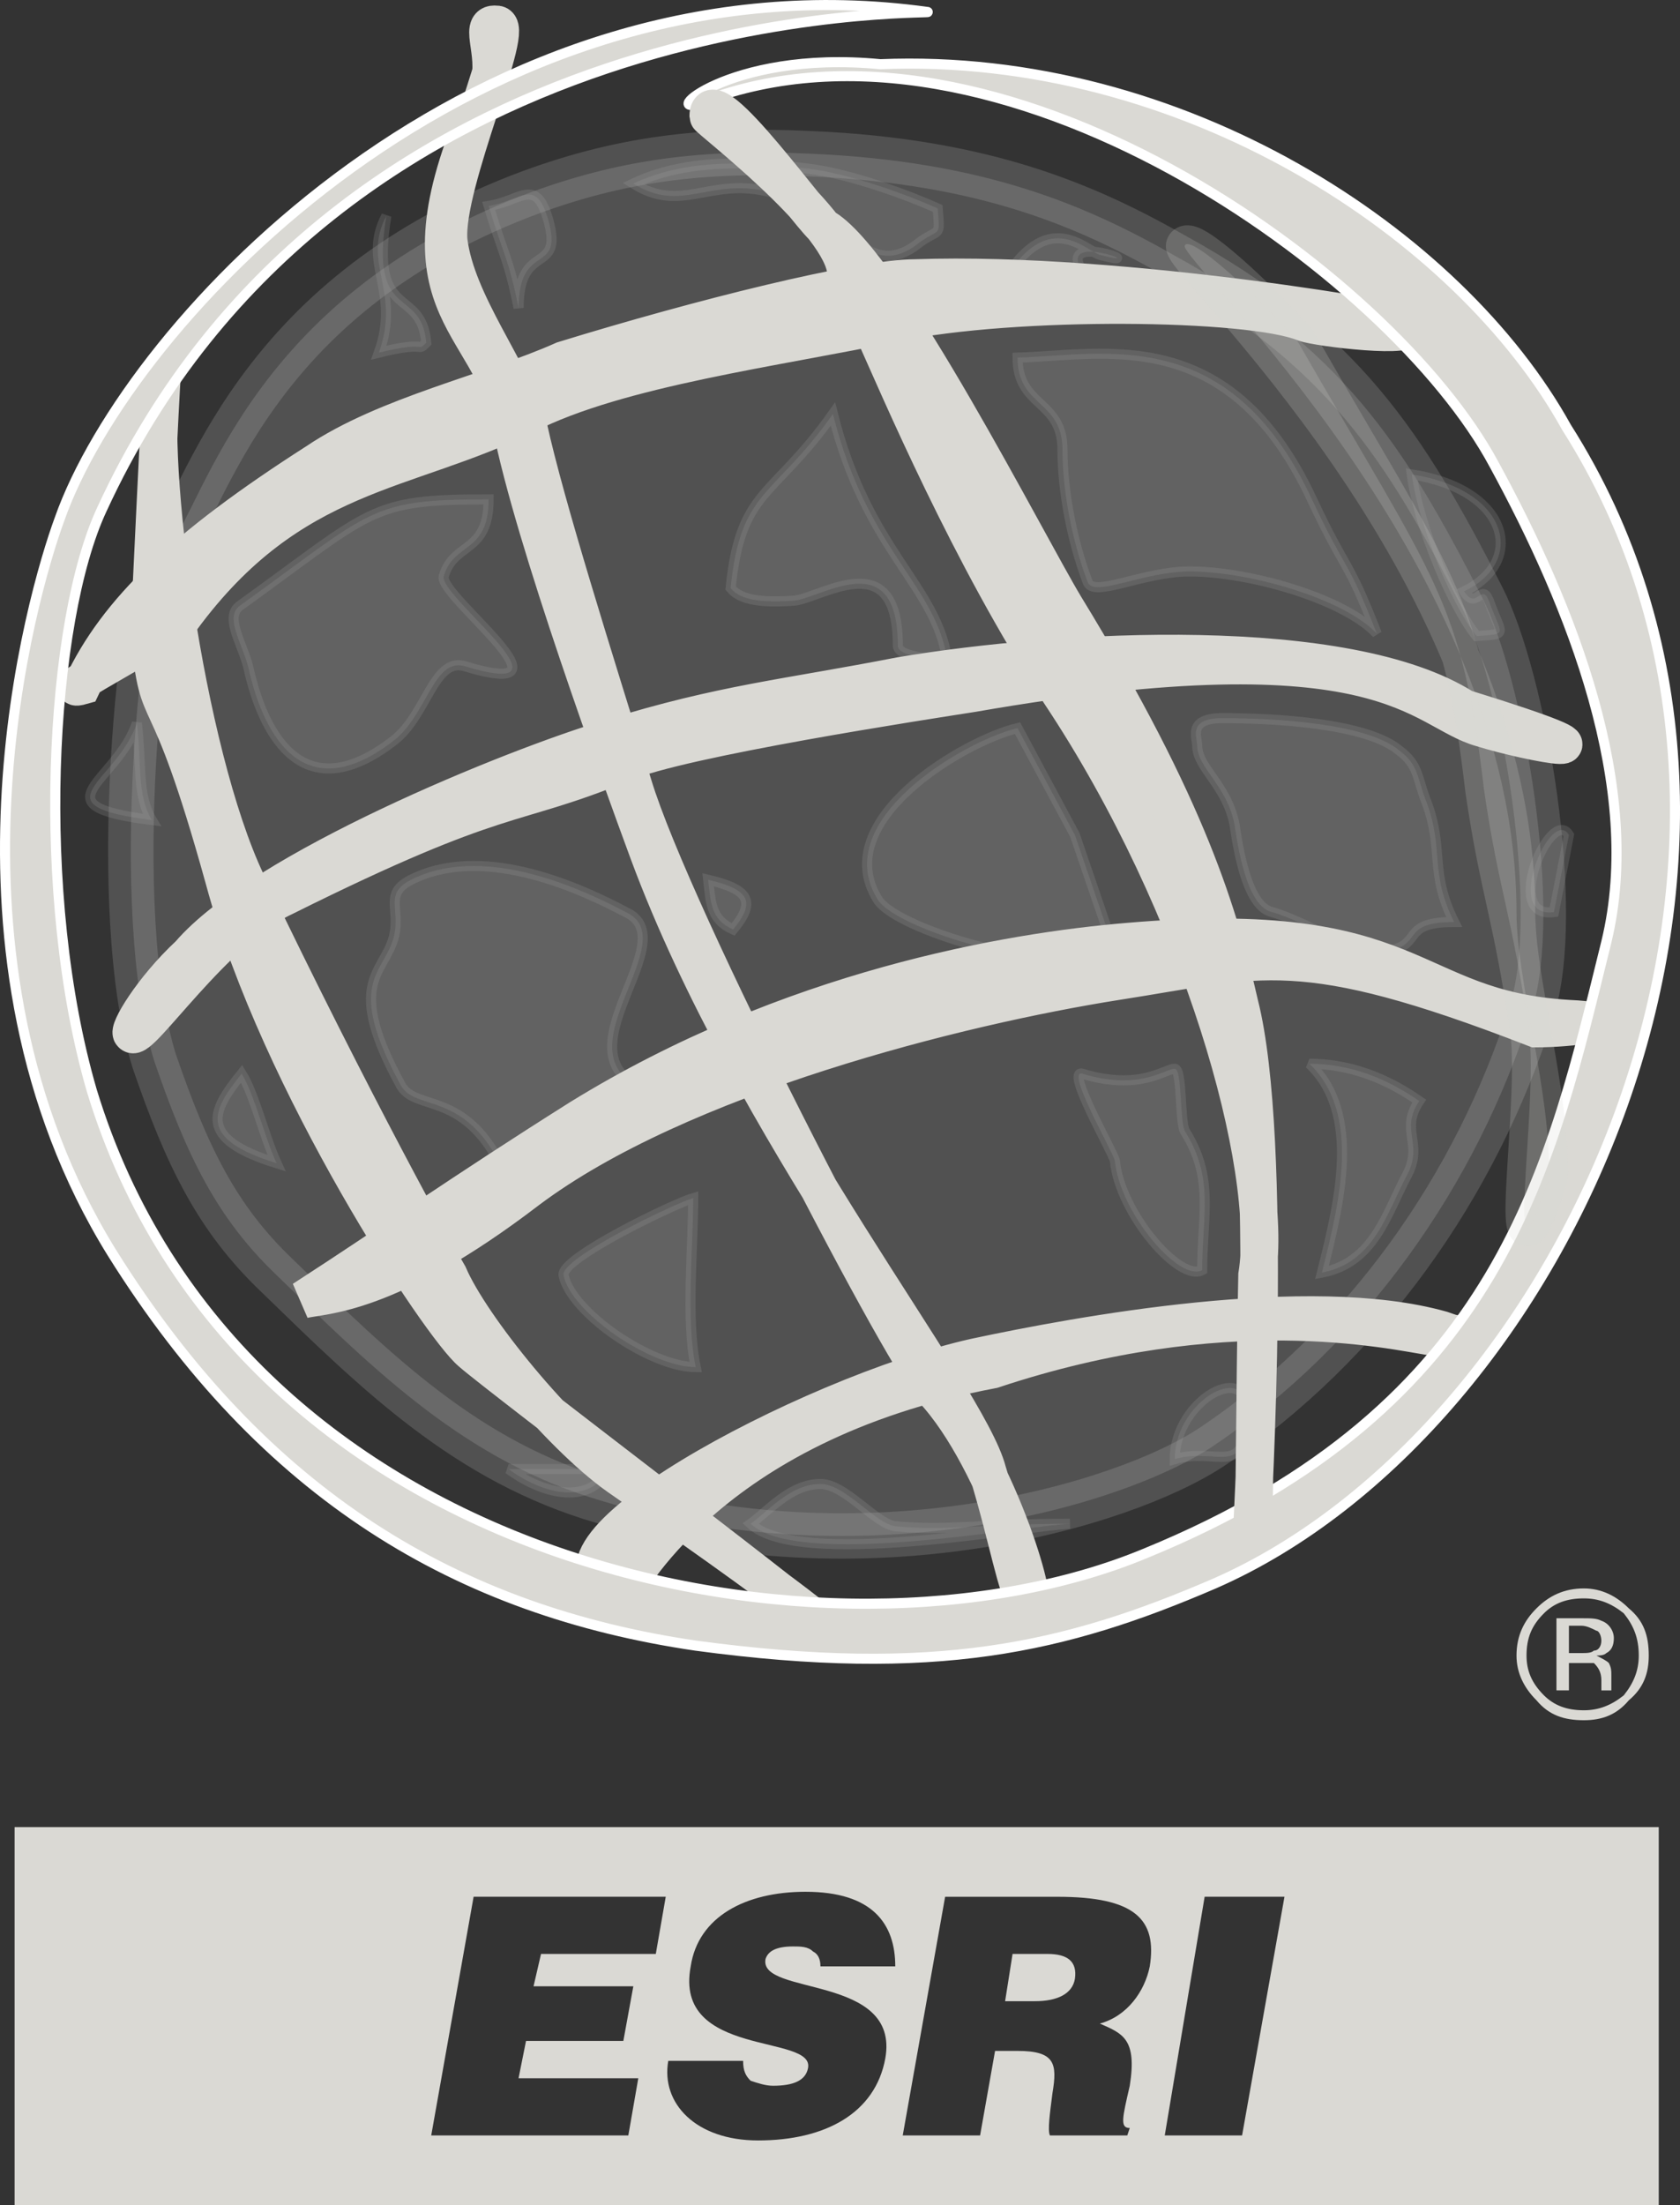 <?xml version="1.0" encoding="utf-8"?>
<!-- Generator: Adobe Illustrator 16.0.4, SVG Export Plug-In . SVG Version: 6.00 Build 0)  -->
<!DOCTYPE svg PUBLIC "-//W3C//DTD SVG 1.1//EN" "http://www.w3.org/Graphics/SVG/1.1/DTD/svg11.dtd">
<svg version="1.1" id="Layer_1" xmlns="http://www.w3.org/2000/svg" xmlns:xlink="http://www.w3.org/1999/xlink" x="0px" y="0px"
	 width="62.374px" height="81.838px" viewBox="0 0 62.374 81.838" enable-background="new 0 0 62.374 81.838" xml:space="preserve">
<rect x="0" y="0" width="62.374" height="81.838" fill="#333333" stroke="none"/>
<g>
	<path fill-rule="evenodd" clip-rule="evenodd" fill="#DAD9D4" d="M0.542,67.81v14.028h61.043V67.81H0.542z M24.348,72.517h-4.261
		l-0.278,1.2h3.705l-0.371,2.029h-3.613l-0.278,1.385h4.446l-0.37,2.122h-7.318l1.574-8.858h7.133L24.348,72.517z M32.869,76.393
		c-0.37,2.03-2.223,3.046-4.724,3.046c-2.316,0-3.612-1.385-3.334-2.953h2.779c0,0.369,0.093,0.553,0.278,0.737
		c0.278,0.092,0.556,0.186,0.833,0.186c0.741,0,1.204-0.186,1.297-0.646c0.278-1.293-5.002-0.37-4.354-3.784
		c0.278-1.845,2.038-2.769,4.261-2.769c2.502,0,3.334,1.2,3.334,2.769h-2.778c0-0.276-0.092-0.462-0.278-0.554
		c-0.185-0.186-0.463-0.186-0.741-0.186c-0.648,0-0.927,0.186-1.019,0.463C28.146,74.086,33.426,73.256,32.869,76.393z
		 M42.688,72.979c-0.186,0.923-0.834,1.846-1.853,2.122c0.834,0.369,1.389,0.555,1.11,2.308c-0.276,1.199-0.37,1.568,0,1.568
		l-0.092,0.276h-2.872c-0.092-0.185,0-0.83,0.094-1.568c0.186-1.106,0.092-1.569-1.298-1.569h-0.833l-0.556,3.138h-2.872
		l1.574-8.858h4.17C42.132,70.395,42.966,71.225,42.688,72.979z M46.115,79.253h-2.871l1.481-8.858h2.964L46.115,79.253z"/>
	<path fill-rule="evenodd" clip-rule="evenodd" fill="#DAD9D4" d="M38.891,72.517h-1.297l-0.277,1.754h1.11
		c0.835,0,1.39-0.277,1.482-0.831C40.001,72.793,39.632,72.517,38.891,72.517z"/>
	
		<path opacity="0.2" fill-rule="evenodd" clip-rule="evenodd" fill="#CACACA" stroke="#CACACA" stroke-width="1.684" stroke-miterlimit="2.613" d="
		M45.004,53.692c5.65-3.784,9.819-9.69,11.856-16.15c1.204-3.691-0.277-12.366-1.853-15.411c-2.872-5.629-5.188-9.228-11.393-12.643
		c-3.242-1.846-7.04-3.507-13.524-3.784c-3.983-0.185-7.133,0.185-10.745,1.569C9.342,11.149,7.675,18.44,6.192,20.47
		c-0.926,1.199-2.223,13.289-0.463,18.917c1.204,3.507,2.315,5.813,4.539,7.937c3.706,3.598,7.04,6.921,12.134,8.397
		C32.128,58.674,41.67,55.906,45.004,53.692L45.004,53.692z"/>
	
		<path opacity="0.2" fill-rule="evenodd" clip-rule="evenodd" fill="#A8A7A7" stroke="#A8A7A7" stroke-width="0.374" stroke-miterlimit="2.613" d="
		M14.344,8.012c-0.648,3.968,1.297,2.584,1.482,4.707c-0.371,0.369,0.092-0.092-1.76,0.369C14.899,10.78,13.417,9.765,14.344,8.012
		L14.344,8.012z"/>
	
		<path opacity="0.2" fill-rule="evenodd" clip-rule="evenodd" fill="#A8A7A7" stroke="#A8A7A7" stroke-width="0.374" stroke-miterlimit="2.613" d="
		M8.878,22.5c5.002-3.599,4.817-3.968,9.263-3.968c0,2.03-1.297,1.569-1.667,2.86c-0.185,0.738,5.28,4.707,0.741,3.322
		c-1.111-0.277-1.389,1.846-2.593,2.769c-3.335,2.584-4.817-0.185-5.372-2.584C9.064,23.977,8.323,22.961,8.878,22.5L8.878,22.5z"/>
	
		<path opacity="0.2" fill-rule="evenodd" clip-rule="evenodd" fill="#A8A7A7" stroke="#A8A7A7" stroke-width="0.374" stroke-miterlimit="2.613" d="
		M5.081,26.837c-0.741,2.215-3.798,3.045,0.556,3.599C5.081,29.514,5.266,28.406,5.081,26.837L5.081,26.837z"/>
	
		<path opacity="0.2" fill-rule="evenodd" clip-rule="evenodd" fill="#A8A7A7" stroke="#A8A7A7" stroke-width="0.374" stroke-miterlimit="2.613" d="
		M18.605,43.264l5.094-2.953c-2.872-1.384,1.76-5.445-0.463-6.459c-1.575-0.831-5.095-2.492-7.781-1.292
		c-1.297,0.554-0.556,1.108-0.833,2.215c-0.371,1.384-1.853,1.661,0.278,5.537C15.455,41.233,17.215,40.495,18.605,43.264
		L18.605,43.264z"/>
	
		<path opacity="0.2" fill-rule="evenodd" clip-rule="evenodd" fill="#A8A7A7" stroke="#A8A7A7" stroke-width="0.374" stroke-miterlimit="2.613" d="
		M25.737,44.464c0,1.846-0.278,4.521,0.093,6.274c-1.667,0-4.631-2.03-4.909-3.414C20.828,46.678,25.088,44.647,25.737,44.464
		L25.737,44.464z"/>
	
		<path opacity="0.2" fill-rule="evenodd" clip-rule="evenodd" fill="#A8A7A7" stroke="#A8A7A7" stroke-width="0.374" stroke-miterlimit="2.613" d="
		M10.268,43.171c-2.964-0.922-2.409-1.938-1.297-3.322C9.435,40.587,9.805,42.156,10.268,43.171L10.268,43.171z"/>
	
		<path opacity="0.2" fill-rule="evenodd" clip-rule="evenodd" fill="#A8A7A7" stroke="#A8A7A7" stroke-width="0.374" stroke-miterlimit="2.613" d="
		M18.142,7.643c1.204-0.185,1.76-1.107,2.223,0.554c0.556,2.031-1.111,0.739-1.111,3.23C18.882,9.581,18.697,9.488,18.142,7.643
		L18.142,7.643z"/>
	
		<path opacity="0.2" fill-rule="evenodd" clip-rule="evenodd" fill="#A8A7A7" stroke="#A8A7A7" stroke-width="0.374" stroke-miterlimit="2.613" d="
		M23.514,6.812c1.76,1.107,2.779-0.185,4.909,0.277c2.872,0.553,3.612,3.414,5.558,2.03c0.926-0.738,0.926-0.184,0.833-1.384
		c-1.019-0.461-3.242-1.292-4.816-1.477C27.775,5.981,25.459,5.889,23.514,6.812L23.514,6.812z"/>
	
		<path opacity="0.2" fill-rule="evenodd" clip-rule="evenodd" fill="#A8A7A7" stroke="#A8A7A7" stroke-width="0.374" stroke-miterlimit="2.613" d="
		M40.279,10.199h-2.871c1.574-2.399,2.871-0.923,3.428-0.739C42.966,10.014,38.982,8.445,40.279,10.199L40.279,10.199z"/>
	<path opacity="0.2" fill="#A8A7A7" stroke="#A8A7A7" stroke-width="0.374" stroke-miterlimit="2.613" d="M30.924,15.366
		c-2.223,3.138-3.427,2.769-3.798,6.46c0.371,0.462,1.204,0.554,2.409,0.462c1.111-0.185,3.798-2.031,3.798,1.661
		c0,0.461,1.297,0.461,1.852,0.646C34.814,21.734,32.222,20.534,30.924,15.366L30.924,15.366z"/>
	
		<path opacity="0.2" fill-rule="evenodd" clip-rule="evenodd" fill="#A8A7A7" stroke="#A8A7A7" stroke-width="0.374" stroke-miterlimit="2.613" d="
		M37.778,27.022c-1.945,0.461-7.039,3.414-5.187,6.368c0.741,1.199,7.409,3.137,8.707,1.661l-1.39-4.061L37.778,27.022
		L37.778,27.022z"/>
	
		<path opacity="0.2" fill-rule="evenodd" clip-rule="evenodd" fill="#A8A7A7" stroke="#A8A7A7" stroke-width="0.374" stroke-miterlimit="2.613" d="
		M44.448,27.668c0-0.277-0.371-1.016,0.927-1.016c1.944,0,5.372,0.185,6.576,1.2c0.741,0.553,0.648,1.015,1.019,1.938
		c0.649,1.753,0.093,2.584,1.019,4.429c-2.13,0-1.019,0.923-2.686,1.107c-0.833,0.185-2.778-1.107-4.076-1.476
		c-0.833-0.185-1.204-1.938-1.389-3.23C45.561,29.145,44.448,28.498,44.448,27.668L44.448,27.668z"/>
	
		<path opacity="0.2" fill-rule="evenodd" clip-rule="evenodd" fill="#A8A7A7" stroke="#A8A7A7" stroke-width="0.374" stroke-miterlimit="2.613" d="
		M57.694,33.851c-1.945,0.276-0.093-3.968,0.556-2.861L57.694,33.851L57.694,33.851z"/>
	
		<path opacity="0.2" fill-rule="evenodd" clip-rule="evenodd" fill="#A8A7A7" stroke="#A8A7A7" stroke-width="0.374" stroke-miterlimit="2.613" d="
		M54.823,23.607c-0.835-1.015-2.131-3.968-2.409-5.999c3.613,0.554,4.262,3.23,1.944,4.338c0.465,0.738,0.649-0.37,0.927,0.369
		C55.749,23.607,56.027,23.515,54.823,23.607L54.823,23.607z"/>
	
		<path opacity="0.2" fill-rule="evenodd" clip-rule="evenodd" fill="#A8A7A7" stroke="#A8A7A7" stroke-width="0.374" stroke-miterlimit="2.613" d="
		M40.187,39.849c2.132,0.646,3.058-0.184,3.429-0.184c0.277,0,0.185,1.938,0.37,2.307c1.11,1.753,0.648,3.138,0.648,5.168
		c-0.834,0.461-3.058-2.123-3.242-4.061C41.299,42.71,39.539,39.665,40.187,39.849L40.187,39.849z"/>
	
		<path opacity="0.2" fill-rule="evenodd" clip-rule="evenodd" fill="#A8A7A7" stroke="#A8A7A7" stroke-width="0.374" stroke-miterlimit="2.613" d="
		M48.616,39.48c1.945,1.846,1.112,5.167,0.464,7.751c1.944-0.369,2.408-2.215,3.148-3.599c0.649-1.199-0.277-1.661,0.464-2.77
		C51.766,40.218,50.376,39.48,48.616,39.48L48.616,39.48z"/>
	
		<path opacity="0.2" fill-rule="evenodd" clip-rule="evenodd" fill="#A8A7A7" stroke="#A8A7A7" stroke-width="0.374" stroke-miterlimit="2.613" d="
		M43.615,54.152c0-2.214,2.871-3.783,2.685-1.568C46.208,54.892,45.189,53.692,43.615,54.152L43.615,54.152z"/>
	
		<path opacity="0.2" fill-rule="evenodd" clip-rule="evenodd" fill="#A8A7A7" stroke="#A8A7A7" stroke-width="0.374" stroke-miterlimit="2.613" d="
		M26.293,32.651c1.575,0.369,1.76,0.831,0.926,1.846C26.386,34.127,26.386,33.482,26.293,32.651L26.293,32.651z"/>
	
		<path opacity="0.2" fill-rule="evenodd" clip-rule="evenodd" fill="#A8A7A7" stroke="#A8A7A7" stroke-width="0.374" stroke-miterlimit="2.613" d="
		M22.588,54.522h-3.706C20.272,55.537,21.939,55.814,22.588,54.522L22.588,54.522z"/>
	
		<path opacity="0.2" fill-rule="evenodd" clip-rule="evenodd" fill="#A8A7A7" stroke="#A8A7A7" stroke-width="0.374" stroke-miterlimit="2.613" d="
		M27.868,56.552c0.648-0.461,1.482-1.477,2.593-1.477c0.926,0,2.038,1.477,2.778,1.569c1.945,0.185,3.336-0.093,6.484-0.093
		C37.872,56.645,29.628,58.213,27.868,56.552L27.868,56.552z"/>
	
		<path fill-rule="evenodd" clip-rule="evenodd" fill="#DAD9D4" stroke="#DAD9D4" stroke-width="1.394" stroke-miterlimit="2.613" d="
		M18.419,0.906c0.833-0.092-1.945,5.906-1.76,8.029c0.278,2.307,2.315,4.798,2.964,6.921c0.649,2.953,2.408,8.49,3.891,13.289
		c1.482,4.891,9.819,20.948,11.116,22.425c2.5,2.676,4.168,8.767,3.427,7.658c-0.278,0-0.648-2.214-1.39-4.613
		c-0.74-2.86-8.799-12.734-12.597-22.978c-1.019-2.769-4.261-11.627-5.095-15.873c-0.741-4.061-4.631-4.245-0.926-12.366
		C18.605,2.198,17.678,0.814,18.419,0.906L18.419,0.906z"/>
	
		<path fill-rule="evenodd" clip-rule="evenodd" fill="#DAD9D4" stroke="#DAD9D4" stroke-width="1.394" stroke-miterlimit="2.613" d="
		M6.007,14.103c-0.556,2.86,0.833,13.75,3.149,18.641c3.983,8.305,7.225,14.119,7.503,14.581c0.833,1.938,4.076,5.905,6.298,7.474
		c8.244,5.723,7.874,5.814,7.874,5.814c0.278,0-12.413-9.597-13.339-10.427c-1.112-0.923-7.132-9.967-9.17-17.535
		c-2.223-8.028-2.408-5.352-2.779-9.136C5.544,23.331,6.007,13.641,6.007,14.103L6.007,14.103z"/>
	
		<path fill-rule="evenodd" clip-rule="evenodd" fill="#DAD9D4" stroke="#DAD9D4" stroke-width="1.394" stroke-miterlimit="2.613" d="
		M53.248,49.631c-1.667-0.277-7.781-1.661-16.396,1.2c-10.744,2.029-13.615,8.305-13.8,8.305c-4.354-1.291,6.947-7.382,13.153-8.767
		c3.891-0.83,12.412-2.399,17.322-1.016C54.823,49.816,53.526,49.169,53.248,49.631L53.248,49.631z"/>
	
		<path fill-rule="evenodd" clip-rule="evenodd" fill="#DAD9D4" stroke="#DAD9D4" stroke-width="1.394" stroke-miterlimit="2.613" d="
		M3.043,25.453c1.297-2.769,3.798-5.167,8.707-8.306c2.594-1.753,6.484-2.583,9.17-3.783c5.095-1.569,11.023-3.045,13.061-3.045
		c7.78-0.277,19.081,1.753,18.247,1.753c0.556,0.554-3.334,0.092-3.797-0.092c-2.038-0.831-10.745-0.922-15.192,0
		c-4.353,0.923-10.281,1.661-13.708,3.414c-4.446,2.215-8.707,2.031-12.783,7.567C6.377,23.515,1.746,25.822,3.043,25.453
		L3.043,25.453z"/>
	
		<path fill-rule="evenodd" clip-rule="evenodd" fill="#DAD9D4" stroke="#DAD9D4" stroke-width="1.394" stroke-miterlimit="2.613" d="
		M11.251,48.233c3.428-2.215,5.744-3.876,10.282-6.737c7.781-4.798,15.933-6.183,20.379-6.552
		c10.838-0.923,10.282,2.492,16.304,2.861c2.036,0.093,0.185,0.369-1.206,0.369c-8.799-3.414-10.188-2.584-15.561-1.753
		c-5.836,0.922-16.211,3.507-21.861,7.75C14.4,48.141,11.993,48.049,11.251,48.233L11.251,48.233z"/>
	
		<path opacity="0.2" fill-rule="evenodd" clip-rule="evenodd" fill="#A8A7A7" stroke="#A8A7A7" stroke-width="0.374" stroke-miterlimit="2.613" d="
		M37.778,13.272c0,1.846,1.669,1.569,1.669,3.415c0,1.569,0.369,3.415,0.926,4.891c0.185,0.646,2.038-0.369,3.797-0.369
		c2.224,0,5.743,1.015,6.947,2.307c-1.111-2.861-1.111-2.215-2.407-4.983C45.652,11.98,41.021,13.179,37.778,13.272L37.778,13.272z"
		/>
	<path fill-rule="evenodd" clip-rule="evenodd" d="M3.784,18.901c-1.945,4.153-2.5,14.304-0.37,21.594
		c5.465,17.903,27.511,21.963,39.089,17.164c13.339-5.444,15.099-14.488,17.137-22.701c1.389-5.721-1.296-12.458-4.168-17.718
		C51.674,10.134,37.037-0.386,26.108,3.767c-1.76,0.739,0.833-1.938,6.576-1.384c11.209-0.462,21.49,6.275,25.474,13.473
		c9.911,15.596,0,37.19-13.062,42.912c-5.557,2.398-10.373,3.507-19.266,2.307C17.03,59.782,9.805,55.537,4.154,46.492
		C-2.7,35.42,1.19,22.039,2.209,19.271C4.803,11.888,17.771-1.862,34.444,0.445C34.723,0.537,12.583-0.201,3.784,18.901
		L3.784,18.901z"/>
	<path fill="#DAD9D4" stroke="#FFFFFF" stroke-width="0.374" stroke-miterlimit="2.613" d="M3.784,18.901
		c-1.945,4.153-2.5,14.304-0.37,21.594c5.465,17.903,27.511,21.963,39.089,17.164c13.339-5.444,15.099-14.488,17.137-22.701
		c1.389-5.721-1.298-12.458-4.168-17.718C51.674,10.134,37.037-0.386,26.108,3.767c-1.76,0.739,0.833-1.938,6.576-1.384
		c11.209-0.462,21.49,6.275,25.474,13.473c9.911,15.596,0,37.19-13.062,42.912c-5.557,2.398-10.373,3.507-19.266,2.307
		C17.03,59.782,9.805,55.537,4.154,46.492C-2.7,35.42,1.19,22.039,2.209,19.271C4.803,11.888,17.771-1.862,34.444,0.445
		C34.723,0.537,12.583-0.201,3.784,18.901"/>
	<path fill-rule="evenodd" clip-rule="evenodd" d="M30.646,8.474c2.315,1.476,7.503,11.72,8.893,14.026
		c4.631,7.567,5.743,11.535,6.483,14.766c1.297,5.074,0.371,19.194,0.464,19.379c0.093,1.938,0.093-5.26,0.185-9.32
		c0.648-3.969-2.037-13.658-7.317-21.594c-3.335-5.076-6.021-11.443-6.854-13.289c-0.834-1.845-1.019-1.477-1.112-2.492
		c-0.37-1.938-5.094-5.537-5.094-5.629C26.293,2.66,30.369,8.474,30.646,8.474L30.646,8.474z"/>
	<path fill="#DAD9D4" stroke="#DAD9D4" stroke-width="1.394" stroke-miterlimit="2.613" d="M30.646,8.474
		c2.315,1.476,7.503,11.72,8.893,14.026c4.631,7.567,5.743,11.535,6.483,14.766c1.297,5.074,0.464,19.194,0.464,19.379
		c0.093,1.938,0.093-5.26,0.185-9.32c0.648-3.969-2.037-13.658-7.317-21.594c-3.335-5.076-6.021-11.443-6.854-13.289
		c-0.834-1.845-1.019-1.477-1.112-2.492c-0.37-1.938-5.094-5.537-5.094-5.629C26.293,2.66,30.369,8.474,30.646,8.474L30.646,8.474z"
		/>
	
		<path fill-rule="evenodd" clip-rule="evenodd" fill="#DAD9D4" stroke="#DAD9D4" stroke-width="1.394" stroke-miterlimit="2.613" d="
		M7.026,35.42c2.687-3.138,11.949-6.922,15.654-8.029c4.168-1.292,6.484-1.477,10.746-2.307c6.021-1.015,16.58-1.569,20.933,1.2
		c6.855,2.122,2.409,1.292,0.649,0.738c-2.315-0.646-3.52-3.968-18.896-1.292c-1.759,0.277-10.837,1.661-12.968,2.584
		c-4.261,1.753-4.446,0.923-12.598,4.983c-2.594,1.2-5.373,5.445-5.65,5.076C4.71,38.28,5.637,36.711,7.026,35.42L7.026,35.42z"/>
	
		<path opacity="0.2" fill-rule="evenodd" clip-rule="evenodd" fill="#DAD9D4" stroke="#DAD9D4" stroke-width="1.394" stroke-miterlimit="2.613" d="
		M48.153,12.626c5.187,9.043,6.113,9.597,6.947,16.703c0.556,3.784,1.019,4.522,1.667,8.951c0.37,2.769-1.019,10.889,0.741,5.444
		c0.093-3.137-1.205-7.29-1.205-9.874c0-12.828-12.504-24.178-12.318-24.732C44.17,8.658,46.671,10.965,48.153,12.626L48.153,12.626
		z"/>
	<path fill-rule="evenodd" clip-rule="evenodd" fill="#DAD9D4" d="M57.323,59.875c-0.463,0.461-0.647,0.922-0.647,1.568
		c0,0.554,0.185,1.015,0.647,1.477c0.371,0.368,0.834,0.554,1.482,0.554c0.557,0,1.019-0.186,1.481-0.554
		c0.371-0.462,0.557-0.923,0.557-1.477c0-0.646-0.186-1.107-0.557-1.568c-0.463-0.37-0.925-0.554-1.481-0.554
		C58.157,59.321,57.694,59.505,57.323,59.875L57.323,59.875z M60.473,63.104c-0.463,0.554-1.019,0.739-1.667,0.739
		c-0.741,0-1.297-0.186-1.76-0.739c-0.463-0.461-0.742-1.015-0.742-1.66c0-0.738,0.279-1.293,0.742-1.753
		c0.463-0.463,1.019-0.739,1.76-0.739c0.648,0,1.204,0.276,1.667,0.739c0.556,0.46,0.741,1.015,0.741,1.753
		C61.214,62.089,61.028,62.643,60.473,63.104L60.473,63.104z M59.269,60.521c-0.186-0.094-0.37-0.185-0.556-0.185H58.25v1.015h0.463
		c0.186,0,0.37,0,0.463-0.092c0.187,0,0.278-0.185,0.278-0.369S59.362,60.521,59.269,60.521L59.269,60.521z M58.713,60.059
		c0.37,0,0.556,0,0.741,0.092c0.278,0.093,0.464,0.37,0.464,0.646c0,0.277-0.094,0.462-0.278,0.554
		c-0.092,0.093-0.277,0.093-0.371,0.093c0.186,0.092,0.371,0.185,0.464,0.276c0.092,0.185,0.092,0.277,0.092,0.461v0.185
		c0,0.093,0,0.093,0,0.186c0,0.092,0,0.092,0,0.184h0.094h-0.464l0,0c0,0,0,0,0-0.092v-0.092v-0.186
		c0-0.276-0.092-0.461-0.278-0.646c-0.093,0-0.277,0-0.555,0H58.25v1.015h-0.463v-2.676H58.713L58.713,60.059z"/>
</g>
</svg>
